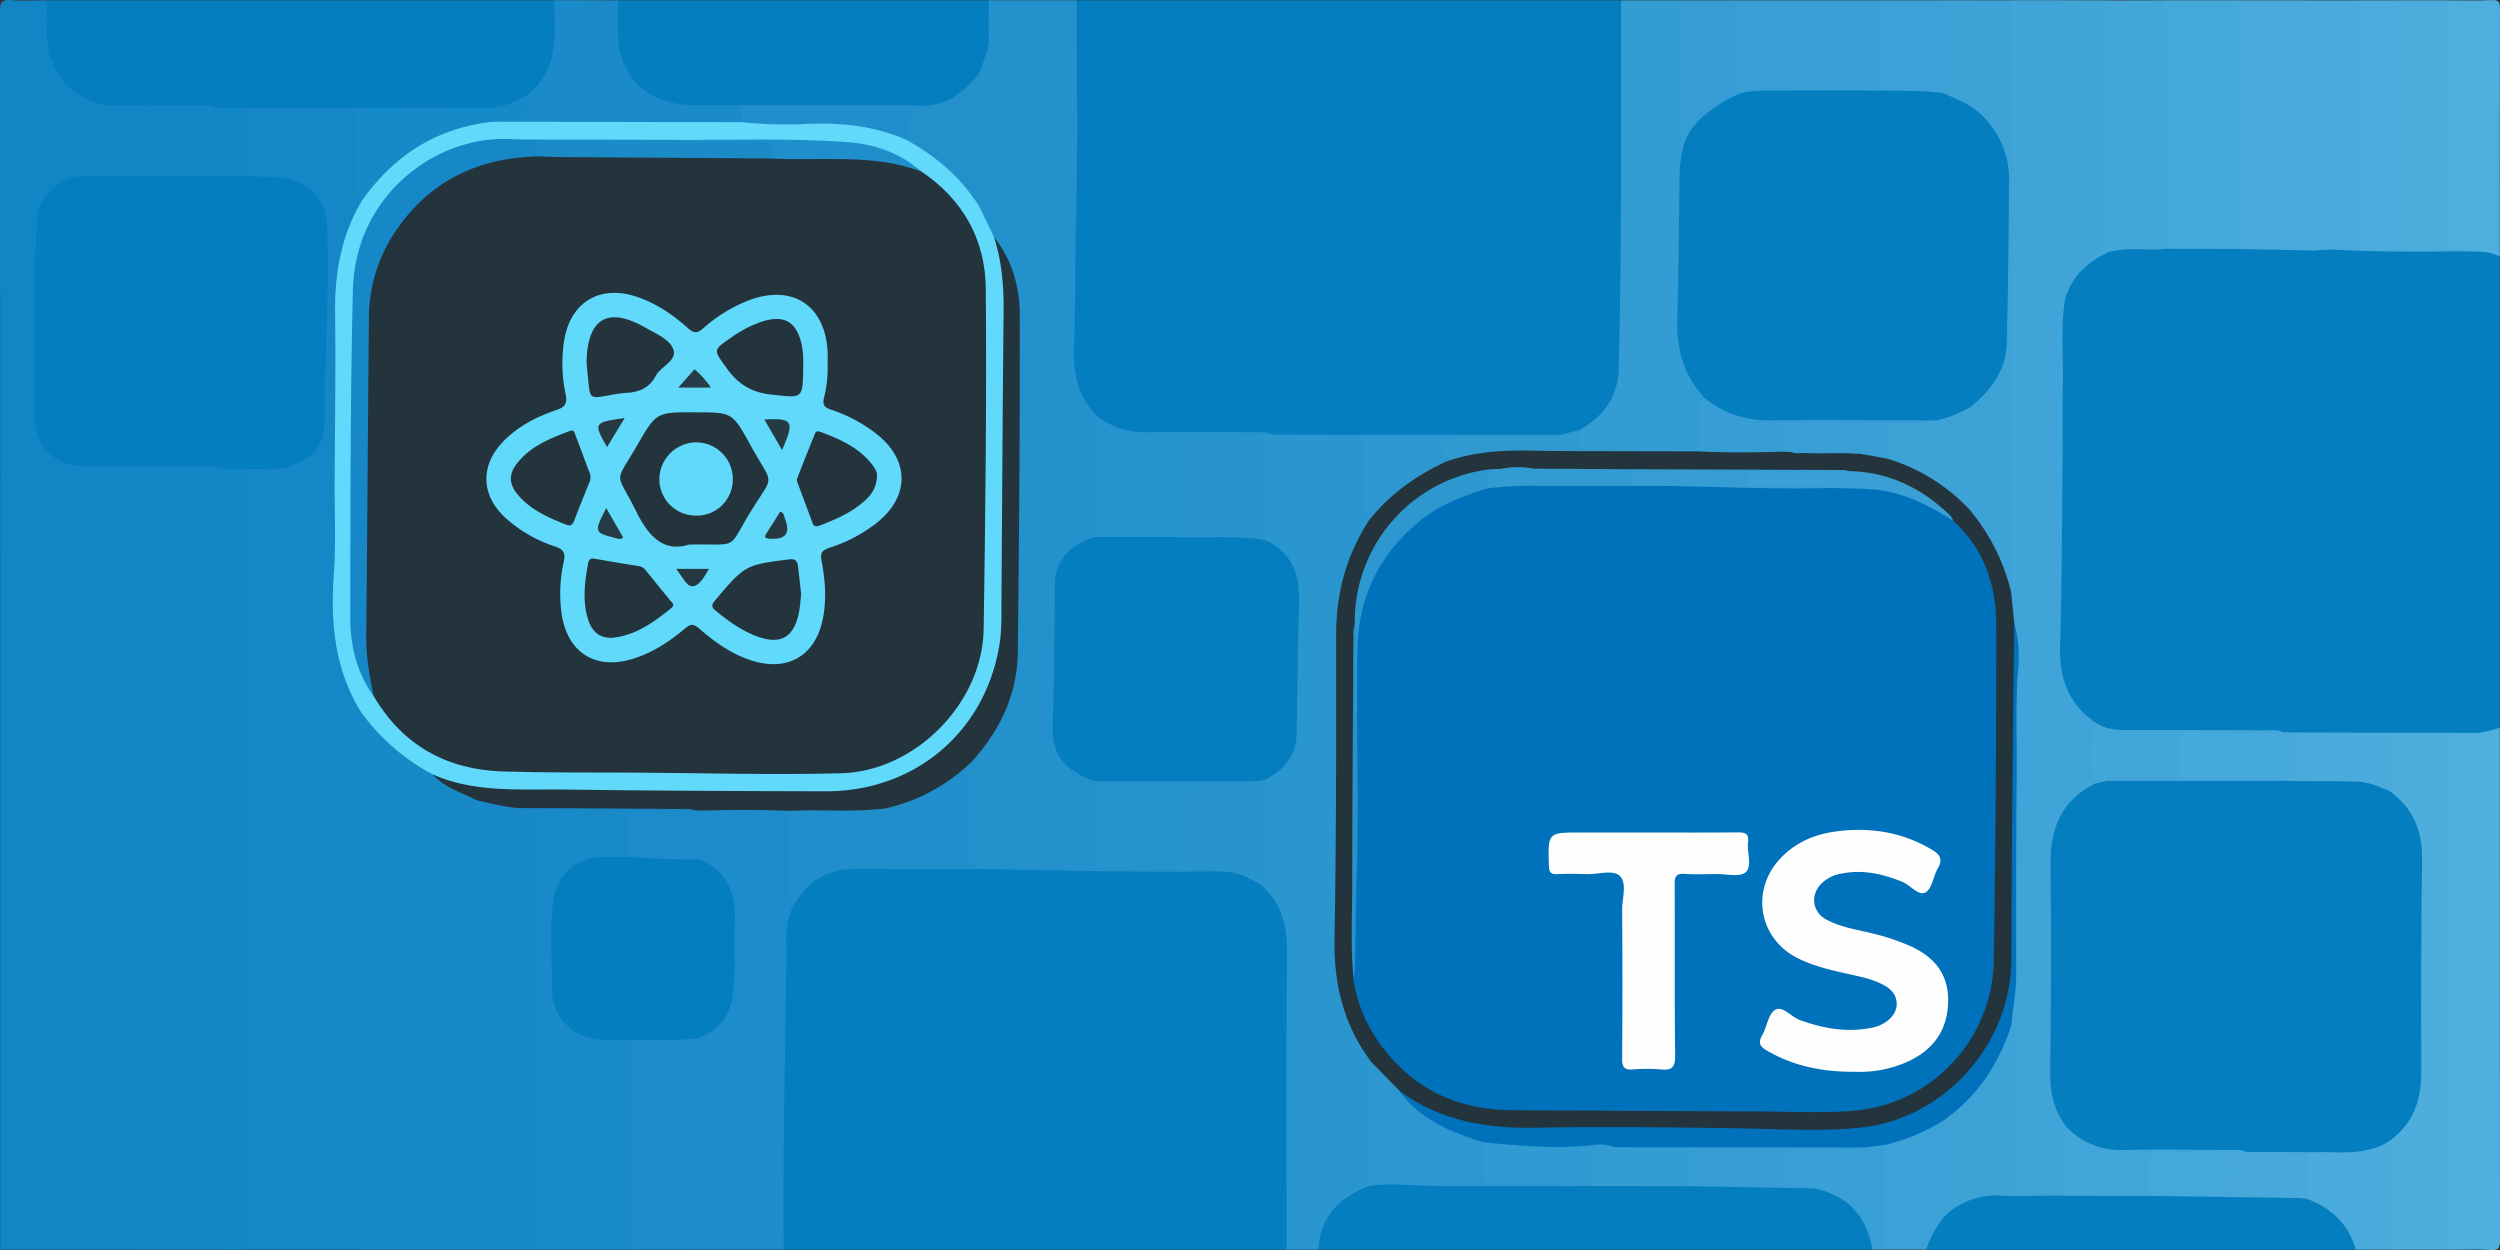 <svg xmlns="http://www.w3.org/2000/svg" width="1024" height="512"><rect width="100%" height="100%" fill="#333333" stroke="none"/><defs><style>.a{fill:#057ec0}.c{fill:#1386c6}.g{fill:#40a4d8}.j{fill:#339cd3}.n{fill:#4daedd}.o{fill:#45a8da}.q{fill:#3da3d7}.r{fill:#1b8bc9}.s{fill:#43a6d9}.ab{fill:#4aacdc}.ac{fill:#3ba1d6}.af{fill:#2593cd}.ag{fill:#2c97d0}.aj{fill:#2794ce}.am{fill:#61d9fa}.ao{fill:#24343d}.aq{fill:#0071bb}.au{fill:#369ed4}.az{fill:#2d97d0}.bf{fill:#fefefe}</style></defs><path d="M441 .14h223c2.92 2.36 2.31 5.71 2.32 8.79.08 28.11-.22 56.22.13 84.33.25 19.8-1 39.54-1.28 59.32-.16 11.61-6.53 19.92-16.86 25.16-3.43.77-6.46 2.88-10.08 3.05-16.88-2.38-33.78-1.09-50.69-.54-9.47.31-18.94.38-28.41-.14q-19 .7-37.91 0c-11.49-2.23-23.08-1.79-34.66-1.36-7.12.26-14.22.85-21.34.5a26 26 0 0 1-16.63-6.93c-7.6-6.47-11-14.76-10.92-24.67.07-14.81-.62-29.65.15-44.43 1.65-31.27.33-62.55.9-93.82.03-3.19-.72-6.74 2.28-9.26ZM1023.9 105.08V298c-1.82 4-5.67 4-9.17 4.72a71.8 71.8 0 0 0-9.73-.11 13.76 13.76 0 0 0-2.71-.41c-7.52.19-15 .34-22.53-.14-13.15.47-26.3.53-39.45 0-1.93 0-3.85.26-5.78.15-21.44-3.79-43-.17-64.45-.8-4.78-.14-9.23-.79-13.06-3.85-10-6.36-15.22-15.39-15.43-27.32-.59-34.05 1.66-68.07 1-102.13-.22-11.79 0-23.59 0-35.39a40.39 40.39 0 0 1 .62-8.92c2.27-6 4.35-12.07 9.66-16.38 3.52-2.86 7.13-5.34 11.6-6.37 7.49-2.38 15.14-1 22.74-1a290.07 290.07 0 0 1 29.49 0c8.61-.21 17.23-1 25.8.52 1.7.31 3.25-.56 4.91-.53 9.14-.67 18.18.43 27.28 1.15 11.55.92 23.19 1.17 34.7-1a37.89 37.89 0 0 0 7.36.67c3.25-.01 5.76 1.14 7.15 4.22ZM527 511.87H321c-2.12-1.61-2.27-4-2.29-6.3-.12-22.46-.81-45 .22-67.37.83-18 .3-35.91.7-53.86.11-4.71.52-9.3 2.86-13.51 6.92-12.61 17.49-18.38 31.91-17.25 3.11.24 6.27.32 9.41.34 11.76-.57 23.51-.48 35.26 0 15.43-1.09 30.82.45 46.22.91 17.54.52 35.09 1.92 52.58-.76 7.74.73 15.17 2.3 21 8.08 7.63 6.47 10.66 14.64 10.59 24.68-.25 38.59-.07 77.19-.15 115.78 0 3.19.69 6.73-2.31 9.26Z" class="a"/><path d="M492.09 795.87h-44q0-253.62-.09-507.24c0-3.74.82-4.88 4.6-4.59 4.8.38 9.66.1 14.49.1 2.3 1.73 2.31 4.27 2.29 6.77a56.89 56.89 0 0 0 1.44 14.83 25.1 25.1 0 0 0 24 19c12 .25 23.92-.13 35.88.21 2.34.07 5.74-.55 5.32 3.78-2 2.14-4.59 1.67-7 1.71-9.14.16-18.3 0-27.45.11-5.76.09-6.75 1.32-7.09 7.15-.37 6.25 1.2 12.66-1.42 18.74-2 2.41-4.84 1.88-7.43 2-14 .6-19.53 6.84-20.26 21-1.21 23.13-.7 46.26-.88 69.39a60.37 60.37 0 0 0 .16 7c1.14 10.48 7.68 16.69 18.22 16.85 15.82.24 31.65 0 47.47.09a33.33 33.33 0 0 1 6.48.3c1.94.4 4.18.76 3.09 3.75-2 1.95-4.67 1.56-7.11 1.59-9.48.15-19 0-28.46.08-8.85 0-9.82.95-9.83 9.67v297.48c-.11 3.46.86 7.36-2.42 10.23Z" style="fill:#1285c5" transform="translate(-448 -284)"/><path d="M44.09 511.87v-311c0-8.8 0-8.8 9-8.8h39c2.66-2.92 5.55-2.61 8.57-.63 2.32 3.43 1.77 7.35 1.77 11.13q.08 70.89 0 141.78 0 78.63-.05 157.26c0 3.53 1 7.44-2.32 10.3Z" class="c"/><path d="M548.08 795.87V476c1.67-3 4.62-2.22 7.15-2.27 4.7-.1 9.29-.42 13.66-2.4 6.24-2.83 9.74-7.72 9.71-14.45-.12-26 1.86-51.88 1.11-77.84-.31-10.63-5.12-17.52-14-19.29a47.93 47.93 0 0 0-13.88-1.26c-2.36.22-4.32-.27-5.2-2.8-1.16-9.46-2.3-18.92.79-28.26 1.37-1.49 3.24-1.54 5-1.58q18.56-.37 37.12 0c1.63 0 3.32.06 4.71 1.18 2.12 2.29 2 5.18 2.06 8 .12 8.32 0 16.63.06 24.95 0 2-.1 4 .95 5.81.83 2.16-.38 3.87-1.3 5.61-6.19 11.76-8.57 24.43-8.62 37.54-.14 31.26 0 62.51-.07 93.77 0 7.3-.22 14.58-.73 21.9-1.11 16 1.22 31.49 9.17 45.79 1 1.84 2.28 3.74 1.69 6.09-1.08 3.29-.06 6.61-.06 9.91q-.06 99.83-.08 199.65c0 3.38.85 7.11-2.32 9.8Z" style="fill:#1587c6" transform="translate(-448 -284)"/><path d="M947 640.91c-33.33.46-66.64-.44-100-1-2.47-1.89-2.32-4.65-2.31-7.28 0-11.12-.44-22.24.29-33.35a12 12 0 0 0-.34-2.94c-.39-2.28 1.12-3.7 2.39-5.23a65.75 65.75 0 0 0 15.59-44.22c-.59-40.93 1.58-81.83 1.11-122.77a124.92 124.92 0 0 0-2.68-26.73c-1.25-5.46-3.12-10.5-7.55-14.24-2.08-5.25-6-9.88-5.67-16 1-2.89.77-5.89.78-8.86.08-13.06 0-26.13.07-39.19a9.69 9.69 0 0 0-1.05-4.76 3.56 3.56 0 0 1-.12-2.92c3.32-6.85 3.27-14.18 3.22-21.52 0-2.23.34-4.33 2.27-5.8h36c0 30 .54 60-.25 89.91-.47 17.47-.2 34.94-.84 52.39-.41 11 1.81 20.8 10.11 28.59.32 16.19 1.15 32.38-.51 48.54-.38 2.27-2 3.18-3.94 4-7.84 3.53-11.39 9.7-11.25 18.24.11 6.3-.11 12.61 0 18.91.28 11.29-.55 22.53-1 33.8-.39 10.12 2.86 18.29 13 22.34a4.77 4.77 0 0 1 3 3.15c1.7 5.69.75 11.54 1 17.32.12 3.15 0 6.31.06 9.46.18 5.46 1.32 6.59 6.93 6.72 8.29.2 16.6-.23 24.89.35a72.14 72.14 0 0 1 12.47-.09c2 .27 4.2.34 4.33 3.18Z" style="fill:#2391cc" transform="translate(-448 -284)"/><path d="M595.07 795.87V584.26c0-2.81-.33-5.68 1-8.33 2-.86 3.31.45 4.24 1.74 6.89 9.53 16.63 15.66 26.15 22.07 3.28 4.64 8.33 6.42 13.34 8.2 2.73 1 4.7 2.42 5 5.53a19 19 0 0 1 .61 5.45q.11 84.57 0 169.15c0 2.78.3 5.75-2.32 7.8Z" style="fill:#1789c7" transform="translate(-448 -284)"/><path d="M845.78 123c-1.78 11.43-.55 22.94-.85 34.41-.27 10.49 0 21-.11 31.48-.25 25.3-.26 50.61-1 75.9-.39 13 3.43 23.49 14.28 31.05 2.18 8.37.91 16.87.94 25.32-.26 2.06-1.74 3.1-3.34 4.07-9 5.38-13.14 13.77-13.25 23.76-.37 31.92-.19 63.85-.11 95.77 0 4.31 1.72 8.08 3.68 11.78.92 1.73 2.39 3.28 1.92 5.5-1.63 6-.19 12-.63 18-.26 3.55.5 7.27-1.83 10.47-1.3 1.31-3 1.39-4.66 1.44-4.88.36-9.49-1.43-14.28-1.8-2.33-.19-3.37-1.87-3.65-4.07a47.62 47.62 0 0 1-.29-7c.36-17.9-.88-35.83.73-53.71.18-1.94-.86-3.51-1.46-5.21a14.6 14.6 0 0 1 .43-5.42 82.71 82.71 0 0 0 2.21-17.71c-.12-36-.07-72 0-107.93 0-5.32-.17-10.63.72-15.94a18.24 18.24 0 0 0-1.12-10.3 21.1 21.1 0 0 1-1.35-7.33c-.26-4.8-1.15-9.52-1.67-14.29 1.81-5 .75-10.13.68-15.25-.3-23.81-.83-47.64.06-71.41 1.16-30.62.91-61.24.39-91.83-.3-18.13-.25-36.25-.53-54.38-.05-2.92-.47-6.1 2.31-8.3h20c2.91 2.36 2.31 5.72 2.32 8.79q.13 43.92 0 87.83c0 7.79.76 15.64-1.07 23.36a4.41 4.41 0 0 0 .53 2.95Z" class="g"/><path d="M146.07 44.13h-46c-4.2 3-8.15 3-12 0-1.76-1.29-3.8-1-5.77-1-11.11 0-22.24-.34-33.34.06-16.16.6-29.12-10.93-29.84-29.13-.18-4.63 0-9.28 0-13.92h208a5.57 5.57 0 0 1 2.12 3.78c1 13.5 1 26.69-11.19 36.13-6.85 5.53-14.76 6.75-23.34 6.51-13.59-.37-27.19 0-40.79-.13-2.85-.03-5.8.3-7.85-2.3Z" class="a"/><path d="M975 795.87c0-40-.25-80 .19-120.07.13-11.22-1.53-21.09-10.18-28.87-2.13-14.76-2.51-29.5.28-44.23a3.67 3.67 0 0 1 1.42-2c7.93-5.19 10.52-12.62 10-21.87-.87-16.45 1.48-32.86 1-49.33-.28-8.76-2.06-16.54-10.66-21a5 5 0 0 1-2.63-4c-1.51-13.05-.72-26.12-.47-39.19a4.63 4.63 0 0 1 1.43-3.09A3.14 3.14 0 0 1 969 462l38 .09c2.33 1.69 2.26 4.24 2.29 6.7.08 7.73.19 15.47-.07 23.2a7.84 7.84 0 0 0 .89 4.72 6.3 6.3 0 0 1-1.21 5.17c-9 13.63-11.39 29-11.47 44.82q-.34 66.67 0 133.36c.05 10.87 3.83 20.84 9.36 30.17 1.66 2.8 4.42 5.11 4.26 8.81a14.24 14.24 0 0 0-.78 5.84c.17 12.77.09 25.54.05 38.32a17.64 17.64 0 0 1-.6 5.41 5.88 5.88 0 0 1-3.7 4.86c-7.83 3.56-13.06 9.36-15.17 17.82a8.61 8.61 0 0 1-2.86 4.55Z" style="fill:#2a96cf" transform="translate(-448 -284)"/><path d="M405 .14c0 5.1-.12 10.22 0 15.32.13 5.32-2.38 9.85-4 14.65.34 2.5-.67 4.38-2.41 6.16a30.28 30.28 0 0 1-20.05 9.62c-14.12-1.27-28.25 0-42.37-.39-10.48-.27-21 .33-31.44-.34-9.79.19-19.58 1-29.33-.7-12.72-2.18-23.27-13.24-24.49-26.08a104.06 104.06 0 0 1-.09-13.45 6.05 6.05 0 0 1 2.23-4.79ZM540 511.87c.52-11 5.93-18.75 15.55-23.75 1.47-.76 3-1.46 4.47-2.18 2.14-2.83 5.16-3.4 8.45-3.37 11.15.11 22.26 1 33.42 1.1 12.28.06 24.56 1.7 36.78-.72 4.45.87 9 .45 13.47.88q19.83-.74 39.66 0c11.89-.85 23.75-.06 35.59.85a65 65 0 0 0 14.29-.45c12.83 2 21.74 8.85 26.11 21.24.78 2.21 1.31 4.52-.83 6.41Z" class="a"/><path d="M773 654.92a27.74 27.74 0 0 0-3 13.46c.11 5.15.08 10.3 0 15.45-.5 37.34-1.38 74.69-1 112h-34a6.21 6.21 0 0 1-2.24-5.3c-.2-25.74-.26-51.48 0-77.23a12.08 12.08 0 0 1 .63-3.41 5.08 5.08 0 0 1 2.59-4c8-4.4 10.2-11.95 10.53-20.22.38-9.47.39-19 0-28.43-.31-7.3-2.8-13.68-9.81-17.37a5.67 5.67 0 0 1-3.35-4.65c-.78-6.73-2-13.48 1.07-20a5.51 5.51 0 0 1 4.13-1.44q14.48-.49 28.94 0a5.84 5.84 0 0 1 3.75 1.13c2 2.13 2.07 4.82 2 7.46-.24 10.21 1 20.47-.85 30.65a2.83 2.83 0 0 0 .61 1.9Z" style="fill:#1c8dca" transform="translate(-448 -284)"/><path d="M647 176.13c6.16-3.62 11.32-8.14 14-15a27.09 27.09 0 0 0 2-9.19c.89-33.44 1-66.88 1-100.33V.17h23c2.11 1.6 2.3 3.95 2.28 6.3-.12 16.61.74 33.25-.5 49.85-.19 2.43 1.13 4.07 1.85 6-.9 16.37.46 32.78-1 49.16a167.15 167.15 0 0 0 0 26.85 35.33 35.33 0 0 0 6.44 18.09c1.39 2 3.26 3.86 3 6.64-1.49 4.73-.36 9.58-.7 14.36-.2 3 .14 6-2 8.56-2.15 1.67-4.72 1.32-7.15 1.35-8.42.11-16.84.16-25.26-.06-5.15.13-10.07-1.42-15.14-2-4.36-.47-4.99-4.27-1.82-9.14Z" class="j"/><path d="M707.05 795.87h-39a6.12 6.12 0 0 1-2.21-4.81c-.11-2-.15-4-.16-6V626.37c0-11.91.06-11.91 11.79-11.92h22c2 0 4-.28 5.86.79 3.57 6.2 2.23 12.68 1.09 19.15-.82 2-2.49 2.5-4.41 2.67s-3.66.15-5.49.22c-12 .49-19 6.66-19.85 18.63a299.07 299.07 0 0 0 0 34.4c.47 9.54 8.09 16.34 18.25 17.14 2.81.22 5.65 0 8.47.25 2 .14 4 .42 5 2.59 1.14 2.51 1.06 5.2 1.06 7.85q.08 34.46 0 68.9c-.09 3.1.55 6.47-2.4 8.83Z" style="fill:#198ac8" transform="translate(-448 -284)"/><path d="M705.06 616.12c-10.32 0-20.64.11-30.94-.25-5-.17-6.17 1.73-6.15 6.38.15 38.25.08 76.5.08 114.75v58.87h-25l.05-184.12c1.55-1.9 3.61-1.54 5.52-1 8.15 2.13 16.45 1.9 24.76 1.89 17.27 0 34.54-.15 51.81.12 2.6 0 6.41-1.17 6.93 3.49-.55.38.26 0-.31.39-4.6 2.69-22.44 2.36-26.75-.52Z" style="fill:#1889c8" transform="translate(-448 -284)"/><path d="m1450.91 584.13 2.14.06a40.29 40.29 0 0 0 18.85-2.19q0 104.94.1 209.89c0 3.42-.65 4.32-4.1 4.1-5.64-.37-11.33-.1-17-.1a6.1 6.1 0 0 1-2.22-4.81c-.09-1.83-.15-3.66-.15-5.49V594.42c.07-3.53-1-7.42 2.38-10.29Z" style="fill:#4fafde" transform="translate(-448 -284)"/><path d="M840.83 489.72h4.11c1.68-2 4-2.15 6.38-2.16 9.48 0 19-.34 28.45.23 15-.47 29.89-.85 44.77 1.41 5.48.84 10.94-.26 16.37-1.09a9.78 9.78 0 0 1 3.52.82c9.5 2.44 16.48 7.94 20.59 17 .92 2 1.71 4-.11 6H789c-2.56-5.35 1.43-8.71 3.91-12.44 1.18-1.77 3.3-2.77 4.72-4.43 6.59-7.37 15.31-8.67 24.16-6.93a94.66 94.66 0 0 0 14.16 1.32c1.6.01 3.27-.36 4.88.27Z" class="a"/><path d="M1002.91 300.13v211.74h-23c-2.61-2-2.28-5-2.32-7.77-.15-12.27 0-24.53-.07-36.79 0-2 1.47-3.33 2.8-4.53 6.52-5.88 9-13.58 9.12-21.93.28-31.23.22-62.47 0-93.71 0-7.16-3.26-13.08-8.29-18.11-1.48-1.48-3.6-2.57-3.71-5.08-.26-6.54.15-13.08.29-19.62a5 5 0 0 1 2.16-4.2Z" class="n"/><path d="m916.93 102-30-.09c-2.22-1.56-2.27-3.95-2.29-6.28q-.21-44.61 0-89.24c0-2.34.16-4.69 2.29-6.29h30c2.14 1.6 2.28 3.95 2.29 6.3q.21 44.65 0 89.31c-.02 2.37-.13 4.74-2.29 6.29Z" class="o"/><path d="M1364.93 386V284.14h27c2.91 2.36 2.31 5.72 2.32 8.8.09 23.3 0 46.61.06 69.91 0 7.94-.56 15.92 1.26 23.76Z" style="fill:#48aadb" transform="translate(-448 -284)"/><path d="M823.94.14v233.77c0 2.83-.12 5.66-.18 8.49-2.81-.23-3.22-2.63-3.82-4.57a76.12 76.12 0 0 0-13.11-25.32 5.61 5.61 0 0 1-1.32-4.6c.21-13.47 0-26.94.11-40.41-.1-2 1-3.32 2.41-4.65 7.76-7.3 12-16.06 11.65-27-.29-8.31 0-16.63-.07-25-.15-12 1.57-23.87 1-35.86-.56-12.56-4.9-23-15.76-30.05a32.77 32.77 0 0 0-6.29-3c-2.12-.82-3.85-2-4.2-4.48-1.54-11.17-.72-22.38-.52-33.57a5.2 5.2 0 0 1 2.09-3.78Z" class="q"/><path d="M259.05 511.87v-86c.85-1.76 2.48-2 4.18-2.17 6.95-.46 13.93 0 20.89-.43a3.22 3.22 0 0 1 2.92 1.6v87Z" class="r"/><path d="M886.93.14V102c-7.64.68-15.41-.89-23 1.21-2.36-1.24-2.25-3.56-2.26-5.67q-.32-45.78 0-91.57c0-2.19.32-4.32 2.26-5.78Z" class="s"/><path d="M1395.56 386.61c-4-.6-3.65-3.56-3.65-6.44v-96h22c2.63 2 2.32 5 2.33 7.8q.13 39.44 0 78.88c-.06 14.07 1.15 12.74 12 13.05.83 0 1.66.17 2.49.16a132.89 132.89 0 0 1 18.93 0c2.84.58 6.73-1.85 8.11 2.86-17.77.21-35.54.29-53.3-.62-2.93-.16-5.93.19-8.91.31Z" style="fill:#49abdc" transform="translate(-448 -284)"/><path d="M1457.81 386.91c-2.51-1.41-5.26-.61-7.9-.85-2.16-1.59-2.28-4-2.29-6.3q-.21-44.65 0-89.32c0-2.34.15-4.7 2.29-6.3 6.16 0 12.34.2 18.49-.09 3-.14 3.6.6 3.59 3.58-.14 33.82-.09 67.64-.09 101.45-4.41-2.53-9.34-1.79-14.09-2.17Z" style="fill:#4eaede" transform="translate(-448 -284)"/><path d="M1311.93 284.14v103c-8.83 4.08-15.6 10-18.17 19.85-2.45-1.8-1.82-4.47-1.82-6.88v-116Z" style="fill:#41a5d8" transform="translate(-448 -284)"/><path d="M701.05 284.14v11.94c0 19.07 11.38 30.64 30.57 31 6.8.12 13.61 0 20.42 0 2.59 2.34 2.28 4.92.61 7.6-1.84 1.87-4.28 1.66-6.55 1.67q-44.82.23-89.64 0c-2 0-4 .11-5.76-1.11a1.86 1.86 0 0 1-.22-3 3.18 3.18 0 0 1 2.62-1.21c7 1 10.08-3.18 11.95-9 10.2-8.71 10.71-20.41 10-32.48-.11-1.83 0-3.66 0-5.49Z" style="fill:#1a8bc8" transform="translate(-448 -284)"/><path d="M1449.91 284.14v101.92h-19c-2.16-1.59-2.28-4-2.3-6.3q-.21-44.65 0-89.32c0-2.34.16-4.7 2.29-6.3Z" style="fill:#4caddd" transform="translate(-448 -284)"/><path d="M1430.91 284.14v101.92h-10.47c-6.51 0-6.53 0-6.53-6.78v-95.14Z" style="fill:#4bacdd" transform="translate(-448 -284)"/><path d="M1183 284.14h35a5.93 5.93 0 0 1 2.2 4.75c.27 9.39.3 18.77 0 28.16a9 9 0 0 1-1.49 4.65 5.31 5.31 0 0 1-4.08 1.56c-9.49.35-19 .4-28.47 0a5.05 5.05 0 0 1-3.64-1.38 4.36 4.36 0 0 1-1.11-2.2c-1.31-10.88-.91-21.79-.27-32.69-.01-1.28 1.03-1.99 1.86-2.85Z" style="fill:#39a0d5" transform="translate(-448 -284)"/><path d="M1136.82 347.1c-2.25-1.65-1.84-4.09-1.84-6.37v-56.59h24c2.46 1.88 2.24 4.63 2.32 7.26.31 9.77-.48 19.56.51 29.3a4.2 4.2 0 0 1-2.64 4.83c-9.1 4.41-16.47 10.53-20.38 20.18a2.41 2.41 0 0 1-1.97 1.39Z" style="fill:#359dd4" transform="translate(-448 -284)"/><path d="M978.93 467.17c1.62 4.69.91 9.54 1 14.33.1 10.12 0 20.25 0 30.37h-15c-3-10.54-10-17.13-20.09-20.84a31.83 31.83 0 0 1 .12-19.36c1.62-2.21 4.08-2 6.34-2 8.28 0 16.58.26 24.45-3.06a2.68 2.68 0 0 1 3.18.56Z" class="ab"/><path d="M797.84 496.84a39.58 39.58 0 0 0-8.89 15h-17a5.21 5.21 0 0 1-2.09-3.81c-.13-12.76-1.15-25.53.61-38.26.58-2.36 2.3-3.46 4.49-4A68.63 68.63 0 0 0 791.3 459c2-1.15 4-1.56 5.85.29 1.13 1.6 1.07 3.48 1.07 5.28 0 10.73.48 21.51-.38 32.27ZM770 37.08V.14h26v38a4 4 0 0 1-4.23 1.9c-5.53-.87-11.12-.39-16.67-.73-2.01-.09-4.1-.06-5.1-2.23Z" class="ac"/><path d="M1220 753v42.84h-5c-2.59-14.14-10.43-22.32-24.07-25.1-3.11-.81-6.28-.33-9.41-.35-2.86 0-4.36-1.22-4.61-4 0-.5-.1-1-.14-1.49-.81-10.44.17-11.71 10.54-11.44 8 .21 15.91-.75 23.8-1.79 2.89.44 6.31-1.93 8.89 1.33Z" style="fill:#39a0d6" transform="translate(-448 -284)"/><path d="M1161 322.13c-2.69-1.15-2-3.57-2-5.62-.06-10.79 0-21.58 0-32.37h24V321a3.21 3.21 0 0 1-2.64 2c-5.77.71-11.58.48-17.37.5-.88.04-1.5-.68-1.99-1.37Z" style="fill:#379fd4" transform="translate(-448 -284)"/><path d="M521 178h-3c-1.77 2.26-4.31 2.24-6.82 2.29-7 .12-14-.07-21 .1-5.42.13-6.71 1.42-6.82 6.91-.16 8.48 0 17-.09 25.44 0 2.82 0 5.69-1.9 8.08-1.49 1.38-3.39 1.32-5.2 1.37-7.49.22-15 .21-22.47 0-2.15 0-4.41 0-5.75-2.25v-41.6c0-2.65-.15-5.34 2-7.4a31.85 31.85 0 0 0 20 6.11c14.9-.24 29.81-.07 44.72 0 2.2.05 4.42-.34 6.33.95Z" class="af"/><path d="M560.88 213c-2.08-1.46-1.88-3.67-1.89-5.81V178.1h79.92c-.38 3.78-3.45 3.08-5.7 3.14-11 .3-21.92 0-32.88.16-5.6.07-6.22.69-7.35 6.5.4 2.81-1.31 4.39-3.52 5.37-9.39 4.21-17.13 10.61-24.21 17.92-1.25 1.29-2.54 2.15-4.37 1.81Z" class="ag"/><path d="M1040.18 473.12c-3.11-7.75-1.69-10.07 6.2-10.07h34.76c2 0 4 .3 5.78-.91l8.07-2c0 7.89 0 7.83 7.74 7.93 3.08 0 6.26-.64 9.24.75-1.5 3.14-4.49 2.46-7 2.5-13.16.19-26.32.14-39.48.06a63.65 63.65 0 0 0-18.27 2.23c-2.32.66-4.85 1.73-7.04-.49Z" style="fill:#2f99d0" transform="translate(-448 -284)"/><path d="m1383 583.94 4.89.08c4 6.64 2.75 13.49.76 20.36-1.55 1.79-3.68 1.65-5.74 1.73-12.76-2-25.61-1.69-38.46-1.67-1.48 0-3 0-4.2-1.1-2.84-5.52-1.72-11.34-1.16-17.08.18-1.83 1.67-2.8 3.59-2.76 13.47.24 26.92-.59 40.32.44Z" style="fill:#46a9db" transform="translate(-448 -284)"/><path d="M939.93 319.83v-19.81l40 .11c-.28 8 .75 16-1 23.88a3 3 0 0 1-3.59.93c-9.21-3.6-18.87-2.34-28.38-2.7-2.54-.09-5.48.63-7.03-2.41Z" class="ab"/><path d="M935 299.94c-11.93 0-23.87.26-35.79-.06-5.16-.14-6.8 1.68-6.38 6.6.35 4.12.08 8.28.09 12.42-.92 1.5-2.45 1.57-3.92 1.52a119.09 119.09 0 0 0-25 1.74c-2.06-.1-4.35.94-6-1.17a58.72 58.72 0 0 1 .09-25.14c3.72 2.56 7.92 3.17 12.32 3.17q29.13 0 58.28.11c2.14 0 4.31-.35 6.31.81Z" class="s"/><path d="M1014.78 300.19a13.63 13.63 0 0 1-9.74 0Z" class="n"/><path d="M519 319c-1.13 2.15-1 4.48-1 6.8 0 10.42 0 20.85-.06 31.27a38.19 38.19 0 0 1-.93 5.86c-5.43-3.75-11.27-6.26-18-6-5.56-2-11.33-.47-17-1-1.94-1.45-2.23-3.57-2.27-5.76-.16-8.11-.27-16.23 0-24.33.21-5.34 1.28-6.43 6.64-6.32a146.28 146.28 0 0 0 27.18-1.77c1.94 0 3.98-.64 5.44 1.25Z" class="aj"/><path d="M846 596c1.11 2.15 1 4.48 1 6.79v37.18h-36a5.1 5.1 0 0 1-2.09-3.74c-.23-6.7-.89-13.42.51-20.07.51-2.46 2.48-3.41 4.54-4.08 10.16-3.3 19.63-7.81 27.56-15.16 1.28-1.22 2.74-1.99 4.48-.92Z" style="fill:#218fcb" transform="translate(-448 -284)"/><path d="M811 615.07v24.84c-5 0-10-.17-14.94.08-10.51.53-17.88 6.12-23.1 14.93-2.19-1.43-2-3.69-2-5.84v-33c1-2.27 3.08-2.28 5-2.39 10.4-.54 20.83.42 31.22-.62a3.66 3.66 0 0 1 3.82 2Z" style="fill:#1f8eca" transform="translate(-448 -284)"/><path d="M100.07 72.11c5.26.4 10.5 0 15.8.81 10.48 1.6 17.74 8.58 18.11 19.27 1 27.63-1 55.22-1.06 82.84 0 9.07-9.5 16.48-20.35 17-4.16.18-8.33 0-12.49.06h-8c-1.93-1.38-4.16-1-6.3-1H35.3c-13 0-21.14-8.12-21.19-21.28-.06-19.82-.27-39.64.13-59.45.14-7.12.61-14.27 1-21.41.45-8.6 9.2-16.33 18.37-16.75 3.49-.16 7 0 10.5-.05 1.61-2.13 4-2.26 6.3-2.28q21.69-.21 43.39 0c2.32-.03 4.68.13 6.27 2.24Z" class="a"/><path d="M100.07 72.11h-56c0-7.63.14-15.25-.06-22.87-.11-3.93 1.45-5.21 5.27-5.16 12.93.15 25.86.05 38.78.05h12q.01 13.99.01 27.98Z" class="c"/><path d="m202.19 49.85 101.84.21c1.67-2.08 4-2.24 6.34-2 10 1.09 19.88.38 29.84.25 10.46-.13 20.89 1.33 30.28 6.71a67.57 67.57 0 0 1 27.31 21c1.93 2.49 3.32 4.92 3.08 8.1l6.27 13a52.53 52.53 0 0 1 6.3 24.83c-.22 28.3.44 56.61-.27 84.89-.45 17.79-.18 35.6-1 53.37-.66 14.13-6 26.88-14.86 38-11.86 14.94-27.13 24.27-46.06 27.45a54.88 54.88 0 0 1-9 .6c-36.14 0-72.27.28-108.4-.15-11.62-.14-23.27-.59-34.9-1-8-.3-15.06-3.86-21.81-7.95a86.37 86.37 0 0 1-29.11-25.26c-11.04-17.56-12.71-36.9-11.29-57.08.87-12.42.26-24.93.32-37.41.1-22.94.48-45.89.19-68.83-.22-16.49 2.42-32.08 11-46.38-.51-3.54 1.61-6.05 3.62-8.42a73.86 73.86 0 0 1 43.94-25.52c2.29-.43 4.68-.7 6.37 1.59Z" class="am"/><path d="M650.19 333.85c-23 2.34-40.72 13.63-53.93 32.35-2.12-1.83-2.2-4.31-2.2-6.83v-31.24c17 0 33.95-.26 50.91.11a32.12 32.12 0 0 0 20.07-6.13c0 10.72 0 10.72-10.55 11a8.61 8.61 0 0 0-4.3.74Z" style="fill:#1689c7" transform="translate(-448 -284)"/><path d="m519 319-4 1c-7.23 1-14.51.27-21.76.43-12.5.28-24.86 3.08-37.43 1.87-2.76-.27-5.72.26-7.76-2.35-13.07-5.14-17.46-10.86-16.85-24.87.8-18.61.62-37.21.89-55.81.15-10.52 6.76-16 16-19.26h33c1.59-2.1 3.92-2.23 6.25-2.27 7.43-.13 14.85-.15 22.28 0 3.2.08 6.27.6 8.41 3.37 11.38 5.08 14.44 14.44 14.06 26-.58 18.06-.6 36.14-1 54.2-.32 8.38-5.21 13.77-12.09 17.69Z" class="a"/><path d="M177.19 317.19c17.55 7.73 36.24 5.93 54.59 6.2 35.48.52 71 .63 106.44.72 37.27.09 66.44-25.3 71.46-62.08a97.69 97.69 0 0 0 .49-12.47c.3-40.46.48-80.92.91-121.38.11-10.57-.65-20.92-3.93-31 7.52 9.35 10.55 20.49 10.56 32 .06 45.93-.3 91.86-.81 137.79-.19 17.39-7.24 32.24-18.88 45a74 74 0 0 1-35 19.1c-13.3 1.76-26.67.38-40 1.06-12-.54-24-.41-36-.11a1.93 1.93 0 0 1-2.83-.13c-2.07-.86-4.25-.51-6.39-.52-21.05-.15-42.1-.33-63.16-.36-6.72 0-13.08-1.86-19.55-3.26-6.09-3.21-13.04-5.16-17.9-10.56Z" class="ao"/><path d="M448 320h67c-6.17 2-12.51.79-18.75.88C482 321.12 482 321 482 335v20.91c-9.61 0-19.23-.12-28.84.06-3.88.08-5.28-1.34-5.22-5.21.19-10.24.06-20.52.06-30.76Z" class="af"/><path d="M848.88 368.17c-7.51-11.71-17.73-20.42-29.89-27a10.24 10.24 0 0 1-1.14-3.78c-1-8.16.11-9.48 8.25-9.79a3.74 3.74 0 0 0 1.89-.45c9.28-.69 15.53-6.25 21-13.05 2 1.91 2 4.4 2 6.91v39.2c.01 2.86-.18 5.64-2.11 7.96Z" style="fill:#2190cb" transform="translate(-448 -284)"/><path d="m858 321 5-1.16c5-.8 10-.31 14.94-.33 17.16-.08 34.31 0 51.47 0 1.81 0 3.66-.36 5.43.37h5.07c8.26.06 16.51.06 24.77.2 5.06.08 9.64 2.05 14.2 4 9.5 6.94 13.41 16.18 13.22 28-.47 29.12-.41 58.24-.34 87.37 0 11.38-3.47 20.88-12.85 27.79-7.23 4.64-15.3 5.05-23.54 4.72-3.15-.12-6.31 0-9.47 0-1.63 2.09-4 2.21-6.32 2.25-6.47.1-12.95.19-19.42-.1-11.65-2.47-23.43-1.81-35.19-1.39-7 .24-13.92.82-20.89.44-6.06-.33-11.12-3-15.66-6.88-1.35-1.14-2.26-2.43-1.67-4.32-5.2-6.52-7.12-13.85-7-22.27.36-28.46.51-56.93.13-85.39-.2-14.86 4.43-26.37 18.12-33.3Z" class="a"/><path d="M592.18 189.12c11.3-4 23-4.79 34.86-4.53 12.31.26 24.62.16 36.93.22l32 .06c1.54-1.79 3.64-2.1 5.83-2.11 9.21-.05 18.43-.37 27.64.24 1.58.08 3.15-.17 4.73-.12 9 1.18 18 2.81 27 .39 3.89.69 7.87 1.09 11.57 2.63a61.19 61.19 0 0 1 28.78 15c2.49 2.27 4.67 4.69 5.43 8.09a83.45 83.45 0 0 1 16.8 33.39q.63 6.29 1.25 12.58c1 8.59.74 17.18.54 25.82-.89 37.79-.93 75.6-.5 113.39.44 39-30.63 66.66-62.93 70.1-16.92 1.81-33.91 1.43-50.87.14-2.49-.19-5-.18-7.49-.18-27.33 0-54.65-.1-82 0-14.64.08-28.49-2.48-40.9-10.72a53.07 53.07 0 0 0-8-4.06c-3.39-3.14-6.48-6.58-9.82-9.78-1.38-1.32-2.42-2.76-1.41-4.79-11.17-14.83-15.29-31.51-15-50 .71-41.57.72-83.16.65-124.75 0-17.14 4.19-32.81 13.56-47.12 8.46-10.59 19.17-18.22 31.35-23.89Z" class="ao"/><path d="M572.89 446.49c16.81 12.69 36 15.84 56.6 15.42 26.64-.54 53.31-.16 80 .2 17.31.23 34.64 1.46 51.9-.16 34.61-3.26 62.21-33.82 62.45-68.63.12-17.81.13-35.63.29-53.45q.39-42.45.91-84.89a54.64 54.64 0 0 1 1.68 18.24c-1.28 14.29-.54 28.59-.67 42.87-.27 27.61-.23 55.23-.2 82.84 0 7-1.34 13.88-2 20.81.18 11.72-6 20.62-13.11 29a48.31 48.31 0 0 1-10.21 9.34c-1.44.95-2.79 1.82-4.55.9a80 80 0 0 1-24 10l-8.09 1c-7.1.81-14.22.12-21.33.35-13.49.44-26.88 2.9-40.45 1.91-3.29-.24-6.62-.09-9.93-.34-10.3.52-20.61.31-30.91.18-4.91-.09-9.69-.89-14.77-.24-11.42 1.47-22.89-.65-34.36-.94-1.2 0-2.18-.77-3.29-1.1a59.79 59.79 0 0 1-33.93-17.38c-1.6-1.53-3.64-3.18-2.03-5.93Z" class="aq"/><path d="M796 459c13.9-9.81 22.78-23.18 27.88-39.25 1.26 2.29 1.11 4.8 1.11 7.28 0 18.55.13 37.11-.09 55.66 0 4.71 1.34 6.61 6.2 6.29 3.23-.21 6.63-.81 9.78.76-7 0-13.94.39-20.87 0a30.77 30.77 0 0 0-22.12 7.1c-2.41-1.07-1.87-3.26-1.87-5.16-.09-10.9-.02-21.79-.02-32.68Z" class="q"/><path d="M1294.77 745.93a30.75 30.75 0 0 0 23.43 9.13c14.64-.37 29.31-.07 44 0 2 0 4-.3 5.85.82-.86 1.6-2.36 1.86-4 1.87-8.78 1-17.6.31-26.4.54-6.22.16-7.08 1-7.37 7.31-.13 2.92.5 6.1-2.34 8.27l-35-.09v-22.64c.06-1.92-.52-4.14 1.83-5.21Z" style="fill:#41a6d9" transform="translate(-448 -284)"/><path d="M518 221.12c-12.27-1.87-24.63-.73-36.94-1.12 0-12.1.14-24.2-.08-36.3-.08-4.35 1.39-5.83 5.74-5.73 10.44.24 20.89.09 31.34.1Z" class="aj"/><path d="M572.89 446.49c7.51 10.65 18.5 16 30.39 20 1.56.52 3.14 1 4.71 1.48 2.7 2 2.18 5 2.34 7.78.33 5.64 1.26 6.61 6.91 6.74 5.49.14 11-.14 16.48.18 2.16.12 4.93-.3 5.21 3.14-18.4 0-36.8.29-55.2-.13-7.93-.18-15.82-1.28-23.72.26v-45.17c0-2-.76-4.41 1.63-5.84Z" class="ag"/><path d="M828 327.16c-6.66.3-9.28 3.69-8.09 10.28.21 1.15-.58 2.49-.91 3.74-13.27-5.83-27.22-7.06-41.52-6.38a171.59 171.59 0 0 1-25.44-.74v-6.94Z" style="fill:#1f8ecb" transform="translate(-448 -284)"/><path d="M1086.93 769.81c-7.15-2-14.45-.67-21.67-.86-10.16-.28-9.25.67-9.28-9.54v-7.45c14.38 1.26 28.74 2.71 43.21 1.19 3.22-.34 6.64-.86 9.8.73-2.5 2.3-6.09 8.72-6.93 12.7a6 6 0 0 1-2.09 3.21Z" style="fill:#309ad2" transform="translate(-448 -284)"/><path d="m692 469.93 71.9.1c-7.71 1.86-15.54.62-23.31.81-10 .24-9.93 0-9.66 10.29.09 3.34 1.16 4.91 4.66 4.79 2.45-.08 5-.57 7.32.85l-50.91-.91a14.31 14.31 0 0 1 0-15.93Z" class="au"/><path d="M692 469.93v15.93l-40-.07v-9.33c0-6.51 0-6.51 6.56-6.56h2.46Z" class="j"/><path d="M287 424.92c-9.28 1.86-18.66.62-28 1-4 0-8 .08-12 0-12.39-.4-21.1-9.12-20.95-21.43.14-12.13-1.17-24.33.74-36.38 1.63-10.29 9.26-16.6 19.71-17.06 3.49-.16 7 0 10.49-.06 1.76-2.3 4.33-2.46 6.8-2.12 5.78.79 11.59.71 17.4.86 2.2 0 4.33.32 5.78 2.29 11.51 5.31 14.7 14.91 14 26.69-.55 9.46.55 18.94-.7 28.41-1.06 8.54-5.4 14.38-13.27 17.8Z" class="a"/><path d="M287 352c-10 .3-20-.46-30-1v-18.88l27.16-.23 2.84.11v20Z" class="r"/><path d="M713 38.13c7.26-1.69 14.65-.7 22-1.12l35 .07c8.67.25 17.36-.22 26 1.09 5.3 2.35 10.74 4.35 15.12 8.45a35.89 35.89 0 0 1 11.78 27.59c-.15 22.11-.37 44.21-.93 66.3-.28 11.29-6.68 19.5-15 26.4-1.36 4.81-5.74 5.33-9.54 6.63a18 18 0 0 1-5.25 1.17c-19.2-2.22-38.44-1.21-57.66-.72-10.79.27-21.66 1.54-31.36-4.85-2.26-1.5-5.29-2.51-5-6.15-8.2-8.95-11.49-19.51-11.16-31.59.56-20.63.67-41.26 1-61.89a56.28 56.28 0 0 1 .85-6.41c1.52-10.45 8.89-16.29 17-21.43a73.86 73.86 0 0 1 7.15-3.54Z" class="a"/><path d="M698.1 163a41.63 41.63 0 0 0 27.31 9.19c22.49-.28 45 0 67.47 0-.29 3-2.69 2.93-4.77 3.07a91.08 91.08 0 0 1-13.82-.14c-11.06.62-22.14.19-33.21.32-6.87.08-6.89 0-9.13 6.8a7 7 0 0 1-2 2.77c-11.33.31-22.66.46-34-.11v-16.85c.05-1.98-.31-4.13 2.15-5.05Z" class="au"/><path d="M879.93 489.84c0-4.13.23-8.28-.06-12.39-.32-4.46 1.58-5.73 5.81-5.62 10.08.24 20.17.11 30.26.13 2.85 2.17 2.19 5.35 2.32 8.26.28 6.34 1.06 7.16 7.33 7.29 4 .08 8-.15 12 .2 1.93.17 4.16.16 4.29 3Z" class="o"/><path d="M1389.83 774.72c-6.49-1.85-13.12-.73-19.67-.73-4.62 0-6.72-1.24-6.3-6.15.33-3.93.07-7.92.08-11.88l4.07-.11 25.91.08c-.5 6.36 1.12 12.84-1.1 19.1Z" style="fill:#47a9db" transform="translate(-448 -284)"/><path d="M774 173.1c6.29-.56 12.68 1 18.91-.94 5-.71 9.51-3 14-5.25a9.84 9.84 0 0 1 1.07 4.82c-.52 12.42 1.17 24.9-1 37.28a76.06 76.06 0 0 0-34-21.15c-1.73-5.06-2.78-10.07 1.02-14.76Z" class="q"/><path d="M934.86 319.86h-71.84c5.79-1.83 11.74-.52 17.6-.83 4.1-.21 8.22-.08 12.33-.1q18.08 0 36.14.07c1.96 0 3.99-.33 5.77.86Z" class="g"/><path d="M377.28 70.18c17.2 11.5 26.36 28.05 26.51 48.26.37 46.43-.17 92.86-.88 139.29-.46 30.21-28 58.27-58.46 59-28.27.73-56.59-.1-84.89-.27-17.81-.1-35.63.08-53.43-.46-23.11-.7-41.15-10.64-53.06-30.85-4.32-9.39-5.7-19.2-5.46-29.54.41-17.62-.41-35.27.24-52.87.91-25.1.48-50.19 1-75.28.65-32.73 28.47-61.84 61.37-64.86 3.48-.31 6.93-.88 10.43-.59 15.93-.28 31.83-.82 47.76.43 10.41.82 20.9.16 31.36.24 5.31 0 10.62-.15 15.92.32 12.73-.59 25.47-.36 38.21-.21 8.45.21 16.1 3.43 23.38 7.39Z" class="ao"/><path d="M668.05 348.05c-23.74.65-43.24 9.62-57.12 29.36a63.35 63.35 0 0 0-11.82 36.46c-.44 43.56-.64 87.12-1.11 130.68-.09 8.4 1.37 16.51 3.07 24.64-7-9.72-9.62-20.9-9.6-32.5.07-44.6 0-89.21 1.07-133.8.92-39.17 34.3-63.5 64.53-61.91 3.65.19 7.32.13 11 .18q3.57 3.44-.02 6.89Z" style="fill:#1688c7" transform="translate(-448 -284)"/><path d="M668.05 348.05v-6.89l55.07.11c12.41.78 24.82.12 37.23.33 2 0 4.12-.34 5.13 2a4.26 4.26 0 0 1-1.44 5.31l-85-.58c-3.7.01-7.34-.17-10.99-.28Z" style="fill:#1b8bc8" transform="translate(-448 -284)"/><path d="M764 348.94c-.09-6.79-.08-6.81-6.9-6.82h-28.23c-2 0-4 .3-5.79-.83 23.91.12 47.84-.8 71.71.89 11.27.8 21.75 4.34 30.44 12-19.88-7.38-40.72-4.18-61.23-5.24Z" style="fill:#1f8fcb" transform="translate(-448 -284)"/><path d="M800 213.27c12.59 11.38 17.62 26.22 17.64 42.49q.09 68.91-1 137.84a62.66 62.66 0 0 1-57.76 61.4c-13.4 1-26.93.28-40.41.23q-49.71-.18-99.43-.5c-22.46-.17-40.68-9-53.94-27.34a59.42 59.42 0 0 1-10.74-26.6c.17-35.54.86-71.07.57-106.61 0-10.63-.36-21.29.09-31.91.59-14 3.55-27.26 12.83-38.44 11.1-13.36 24.43-22.91 42-25.62a28 28 0 0 1 7.81-1.48c17.09 0 34.19-.38 51.28.23 14.42-.4 28.8-.53 43.21.7 12.18 1 24.45 2 36.61-.56 6.25 1.18 12.61.24 18.89.92 12.61 1.35 23.21 6.77 32.35 15.25Z" class="aq"/><path d="M609 200.08c-9.48 3.13-18.85 6.4-26.81 12.79-16.69 13.4-25.53 30.72-26.16 52.09-.28 9.31-.1 18.62-.13 27.93-.78.09-1.35-.26-1.34-1 .12-12-.57-24 .36-36.07a62.8 62.8 0 0 1 55-63.55c1.82 2.85 1.58 5.46-.92 7.81Z" class="az"/><path d="M1222 457.1c-.44 4.91.89 9.94-1 14.76l-11.12-2c-7.6-.65-15.21-.1-22.81-.31-1.8 0-3.65.4-5.39-.4L1178 469c.18-13.69-1.8-11.81 11.76-11.91 10.71-.09 21.46-.01 32.24.01Z" style="fill:#399fd5" transform="translate(-448 -284)"/><path d="M1248 497.27c-10-6.3-20.37-11.68-32.37-12.75-5.9-.52-11.86-.44-17.79-.64-9.28-.8-18.58-.13-27.86-.34h-4c-2.53 0-3.71-1.37-3.61-3.73.09-2.11 1.29-3.31 3.56-3.26 13.1.25 26.21-.52 39.3.41 16.42.29 30 7 41.63 18.24a8 8 0 0 1 1.14 2.07Z" style="fill:#399fd4" transform="translate(-448 -284)"/><path d="M1057 484.08c.07-2.64-.4-5.34.93-7.83l5-.23a40.78 40.78 0 0 1 13.32-.06l40.73.24c2.48 2.27 2.32 4.53 0 6.8-13.24 0-26.47.1-39.71 0a147.34 147.34 0 0 0-20.27 1.08Z" style="fill:#319bd2" transform="translate(-448 -284)"/><path d="M1117 483v-6.8q43.17.15 86.35.33a9 9 0 0 1 1.94.42c-11.78 0-23.56 0-35.33.14-2.25 0-5.66-1.08-5.74 2.81-.08 4.3 3.59 3 6 3.07 7.47.15 14.93 0 22.4.07 1.81 0 3.67-.23 5.32.84-27.06.76-54-1.05-80.94-.88Z" style="fill:#359dd3" transform="translate(-448 -284)"/><path d="M1002.92 539.8c0 10.44.06 20.87.13 31.3 0 2-.36 4 .85 5.79 0 21.74.56 43.5-.19 65.21-.44 12.77-.38 25.52-.69 38.28a41.68 41.68 0 0 1-.6 4.41c-1.3-12.77-.56-25.57-.55-38.36 0-33.41.31-66.81.51-100.22.01-2.14-.38-4.33.54-6.41Z" style="fill:#2891c9" transform="translate(-448 -284)"/><path d="M733.68 185.12c9.4.3 18.84-1 28.2.71-9.39-.64-18.82.41-28.2-.71Z" class="au"/><path d="m628.24 192-13.32.06a34.71 34.71 0 0 1 13.32-.06Z" class="az"/><path d="M339 148.62a51.3 51.3 0 0 1-1.51 14.38c-.63 2.78.15 3.85 2.65 4.7a62.83 62.83 0 0 1 18.85 10c13.71 10.85 13.72 25.75 0 36.56a61.64 61.64 0 0 1-19.35 10.15c-3 1-3.75 2.15-3.13 5.31 1.49 7.7 2.08 15.47.61 23.31-2.82 15.12-13.92 22.1-28.62 17.71-8.47-2.54-15.54-7.55-22.09-13.27-2.12-1.86-3.37-2.13-5.71-.15-6.09 5.2-12.76 9.61-20.45 12.21-16.17 5.47-28.25-2.13-30.34-19.09a59.68 59.68 0 0 1 1-20.34c.74-3.28.16-5-3.41-6.21a56 56 0 0 1-20.23-11.57c-10.32-9.28-10.74-21.66-1.06-31.58 6.08-6.22 13.64-10.07 21.74-12.81 3.51-1.19 4.53-2.69 3.73-6.48a61.1 61.1 0 0 1-.7-21.33c2.33-16.21 14.57-23.8 30.1-18.47 7.84 2.69 14.59 7.28 20.68 12.76 2.35 2.11 3.76 2.22 6.17.15A62.39 62.39 0 0 1 307 122.9c17.78-6.52 31 2.27 32 21.23.07 1.49 0 2.99 0 4.49Z" class="am"/><path d="M759.76 439c-13.82.08-25.34-2.48-36-8.65-2.77-1.61-3.81-3.12-2-6.26 2-3.44 2.48-8.68 5.3-10.42 3.11-1.92 6.57 2.83 10.15 4.13 9.56 3.48 19.24 5.19 29.36 3.18a15.38 15.38 0 0 0 6.76-3c5.1-4.13 4.68-10.77-1-14.08-4.66-2.71-9.91-3.77-15.11-4.93-7-1.55-14-3.15-20.45-6.28-16.4-7.92-20-28.06-7.34-41.27 6-6.27 13.54-9.59 22-10.77 14.08-2 27.5 0 39.91 7.4 3.19 1.91 4.58 3.85 2.44 7.54-1.91 3.28-2.4 8.43-5.09 9.93-2.88 1.61-6.2-3-9.59-4.36-8.34-3.39-16.83-5.21-25.8-3.12a14.47 14.47 0 0 0-7.37 4c-4.56 4.72-3.58 11.58 2.24 14.67 5.34 2.83 11.3 3.87 17.13 5.22a95.32 95.32 0 0 1 16.58 5.32c10 4.35 16.28 11.37 16.08 22.89-.2 12-6.21 20.08-16.88 24.85a47.91 47.91 0 0 1-21.32 4.01ZM675.3 341c12.15 0 24.31.08 36.46-.06 3 0 4.68.43 4.25 4-.53 4.23 1.82 9.91-1 12.36-2.41 2.09-7.91.66-12 .71-4.33 0-8.68.24-13-.06-3.37-.24-4.09 1-4.07 4.18.12 23.46-.09 46.93.2 70.39.05 4.77-1.44 5.93-5.79 5.53a67.71 67.71 0 0 0-11.48 0c-3.52.27-4.47-.93-4.44-4.42q.22-30.45 0-60.91c0-4.76 2.08-10.91-.93-13.89-2.78-2.75-8.87-.66-13.5-.79-4-.11-8-.2-12 0-3 .18-3.53-1-3.6-3.73C634.06 341 634 341 647.33 341Z" class="bf"/><path d="M282.1 223.07c-10.16 3.25-16.44-3.31-21.46-13.49-8.53-17.26-9.23-10.58.45-27.38 7.8-13.54 8.08-13.38 23.69-13.32 14.88.06 15.19-.11 22.29 12.87 10.18 18.62 10.38 11.2-.47 29.27-8.75 14.58-4.05 11.6-24.5 12.05ZM240.26 148.5v-.72c.57-17.64 8.92-22.28 24.28-13.48 4.2 2.41 9.71 4.69 11.23 8.72 1.78 4.74-5.1 7-7.22 11-2.58 4.9-6.89 6.71-12.23 6.91a56.84 56.84 0 0 0-7.39 1.11c-7.23 1.24-7.24 1.25-8-6.32-.23-2.3-.43-4.62-.67-7.22ZM328.16 243.31c-.24 2.23-.37 4.56-.78 6.84-2 11.3-7.92 14.41-18.63 10-5.75-2.39-10.68-6-15.48-9.9-1.79-1.45-2.07-2.31-.41-4.28 12.2-14.44 12.43-14.59 30.37-16.85 2.47-.31 3.37.6 3.62 2.75.45 3.74.87 7.54 1.31 11.44ZM250.92 261.23c-5.41.27-8.45-2.65-10-7.39-2.45-7.7-1.43-15.44 0-23.18.42-2.27 1.78-1.95 3.31-1.69 5.73 1 11.46 2 17.21 2.86a4.79 4.79 0 0 1 3.24 2c3.2 4 6.5 8 9.76 12 .79 1 2.22 1.87.52 3.25-7.15 5.75-14.49 11.16-24.04 12.15ZM329 148.85v1.49c-.19 13.36-.12 12.67-13 11.3-8.36-.9-13.78-4.39-18.48-11-5.26-7.39-5.68-7.11 1.95-12.35a47.06 47.06 0 0 1 13.24-6.75c8.53-2.53 13.33.28 15.5 8.89a33.07 33.07 0 0 1 .79 8.42ZM359.22 194.62c-.12 5.34-2.44 8.15-5.18 10.62-5.26 4.76-11.68 7.44-18.19 10-2.38.92-2.77-.23-3.38-1.94-1.74-4.82-3.6-9.6-5.36-14.42-.33-.9-.91-2-.62-2.78 2.34-6.19 4.85-12.31 7.31-18.45.53-1.34 1.51-1 2.45-.67 7.5 2.79 14.78 6 20.14 12.25 1.61 1.9 2.95 4.04 2.83 5.39ZM233.48 176.51c1.79-.65 1.9.92 2.27 1.86 2 5.09 3.77 10.25 5.78 15.32a5.13 5.13 0 0 1-.25 4.25c-2 4.88-4 9.79-5.87 14.75-.66 1.76-1.21 3.12-3.43 2.25-7.29-2.86-14.45-6-19.7-12.09-3.86-4.49-4-8.56-.54-13 5.57-7.14 13.63-10.3 21.74-13.34Z" class="ao"/><path d="m768.34 468.36-7.27-12.57c11.8-.49 12.46.57 7.27 12.57Z" style="fill:#263a44" transform="translate(-448 -284)"/><path d="M703.23 504.13a2.11 2.11 0 0 1-2.47.42c-9.54-2.41-9.55-2.4-4.46-12.47Z" style="fill:#263b45" transform="translate(-448 -284)"/><path d="m703.87 455.22-7.23 11.91c-5.64-9.94-5.55-10.13 7.23-11.91Z" style="fill:#263943" transform="translate(-448 -284)"/><path d="M767.55 493.57c1.6.35 1.47 1.55 1.81 2.41 2.59 6.49.61 9.18-6.38 8.65-1.36-.1-2.13-.53-1.07-2.11 1.98-2.96 3.8-6.02 5.64-8.95Z" style="fill:#263942" transform="translate(-448 -284)"/><path d="M724.94 517h13.5c-2 3.29-4 7-6.74 7.13-2.47.15-4.21-3.92-6.76-7.13Z" style="fill:#253842" transform="translate(-448 -284)"/><path d="m725.84 442.75 6.63-7.5a36 36 0 0 1 6.71 7.5Z" style="fill:#273c47" transform="translate(-448 -284)"/><path d="M300.15 196.35a14.73 14.73 0 0 1-15.33 14.84 14.93 14.93 0 0 1-14.75-15 15.26 15.26 0 0 1 14.92-15 15 15 0 0 1 15.16 15.16Z" class="am"/></svg>